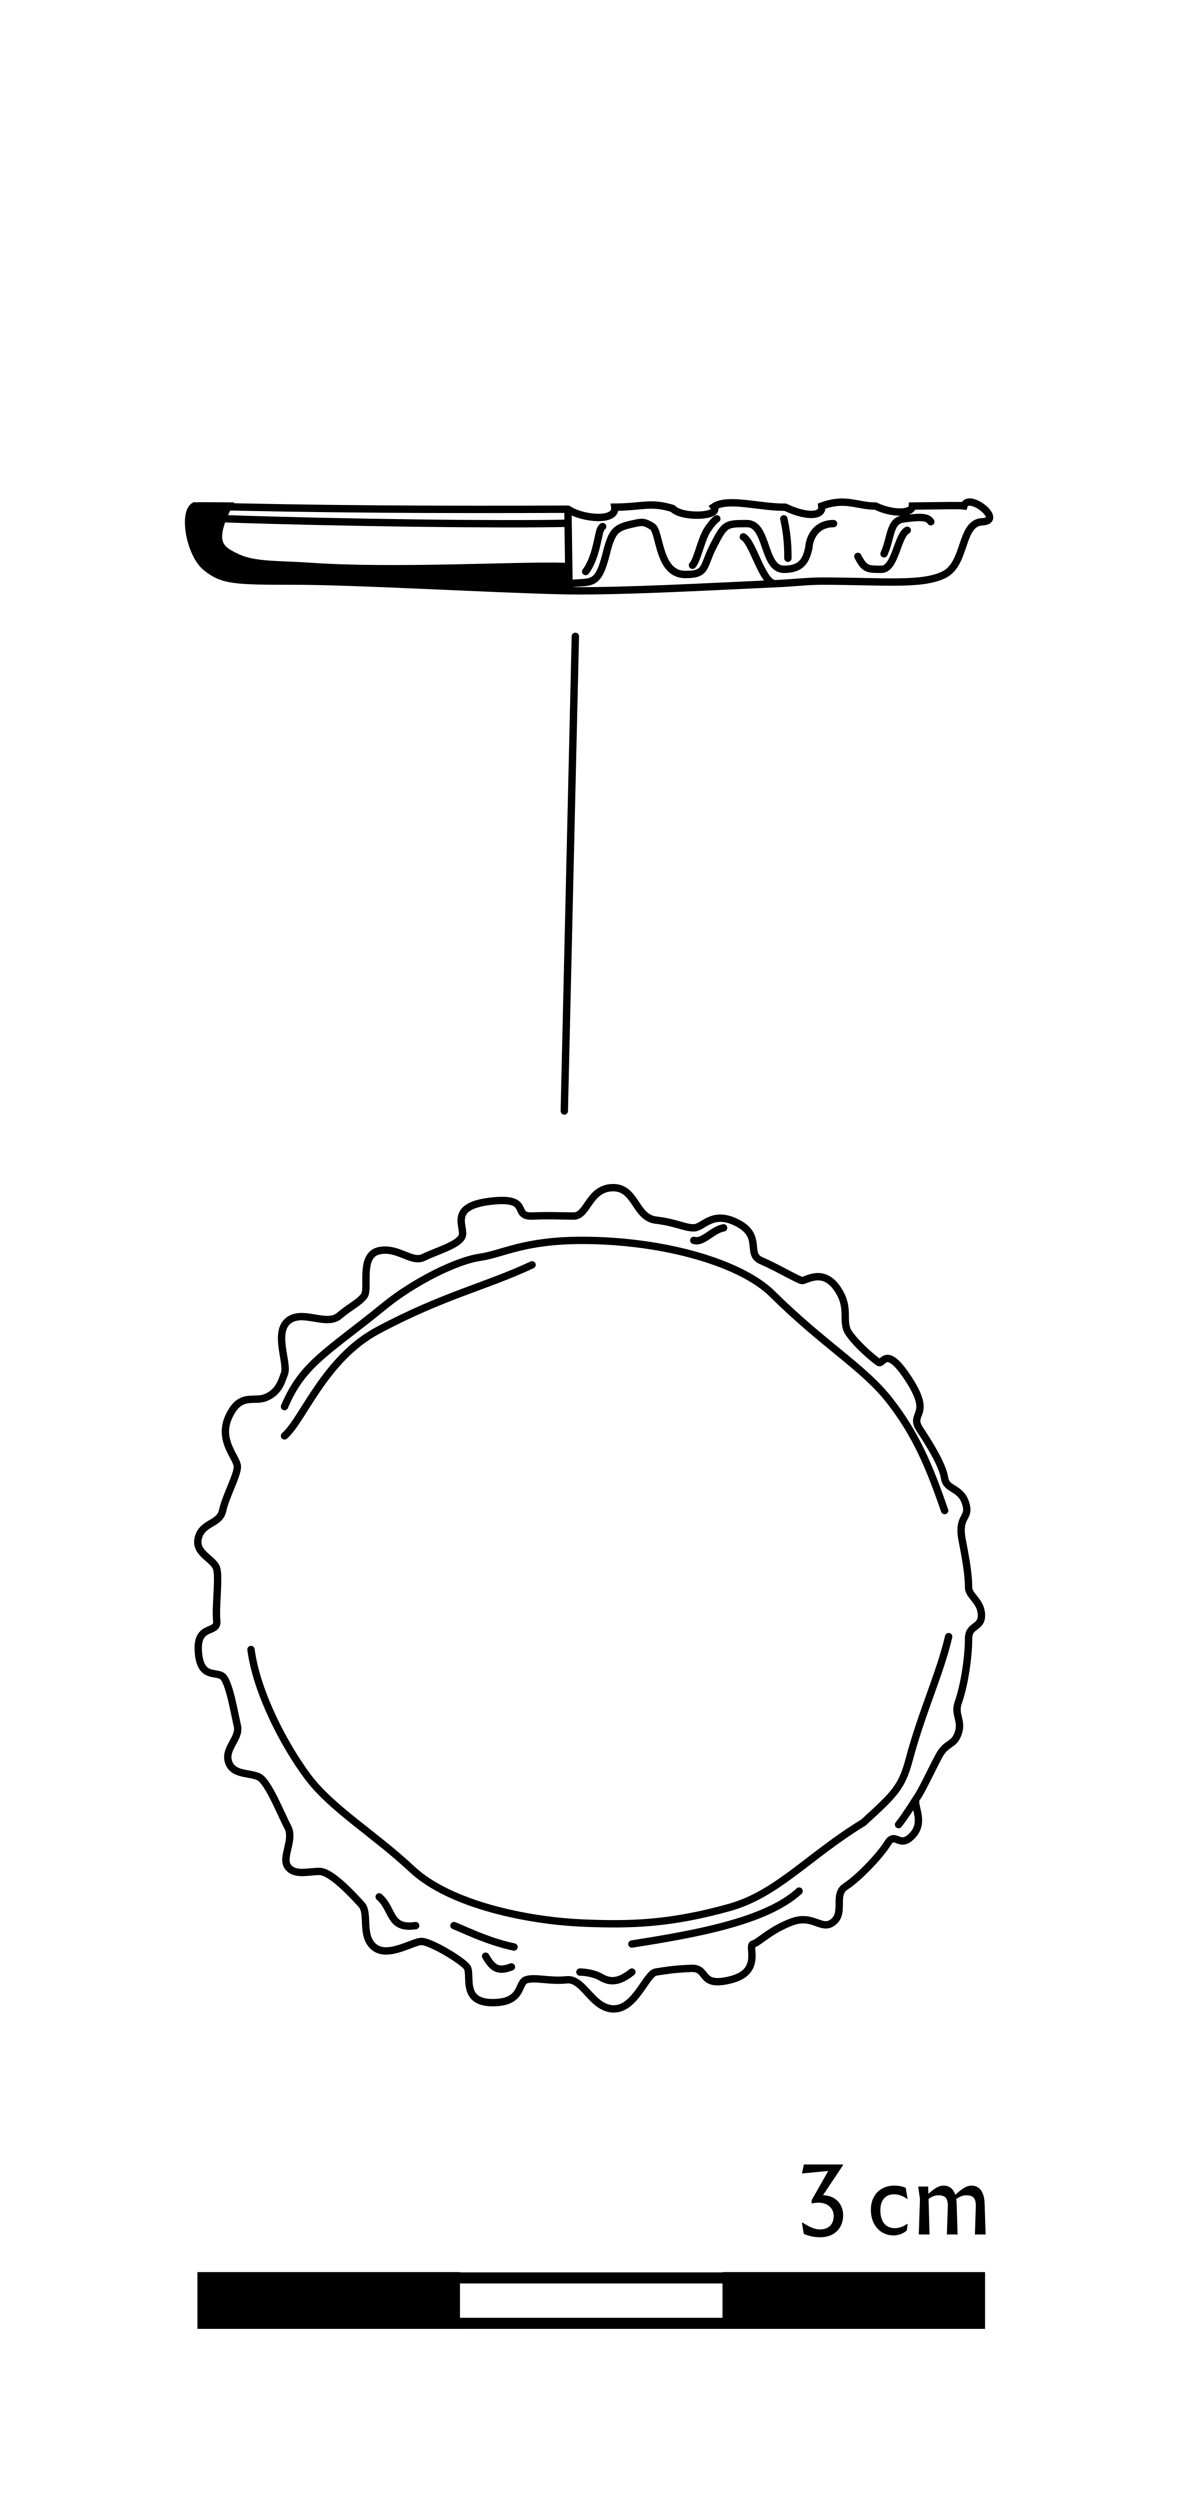 <svg width="1599" height="3391" viewBox="0 0 1599 3391" fill="none" xmlns="http://www.w3.org/2000/svg">
<g clip-path="url(#clip0)">
<path d="M1244.2 2439.02C1250.7 2430.52 1264.7 2400.02 1274.7 2381.52C1284.7 2363.02 1294.7 2368.52 1300.7 2351.02C1306.7 2333.52 1294.86 2326.25 1300.7 2309.52C1312 2277.18 1315.03 2233.98 1314.7 2224.02C1314.02 2203.14 1332.7 2209.52 1332.2 2190.52C1331.7 2171.52 1314.7 2165.02 1314.7 2153.02C1314.7 2141.02 1313.2 2125.52 1306.2 2090.02C1299.2 2054.52 1317.7 2061.02 1310.7 2039.02C1303.7 2017.02 1284.7 2021.52 1282.2 2005.02C1279.7 1988.52 1264.2 1962.52 1248.7 1939.02C1233.2 1915.52 1266.2 1922.02 1234.2 1872.02C1202.2 1822.02 1198.7 1852.02 1192.7 1848.02C1186.7 1844.02 1164.7 1826.02 1152.7 1809.02C1140.7 1792.02 1155.7 1775.52 1136.2 1747.52C1116.7 1719.52 1093.7 1737.52 1088.7 1737.02C1083.7 1736.52 1054.2 1719.02 1033.2 1710.02C1012.2 1701.02 1035.7 1677.02 1001.2 1659.02C966.705 1641.02 954.705 1665.52 941.705 1665.52C928.705 1665.52 918.705 1658.52 890.205 1655.02C861.705 1651.52 863.205 1610.02 831.205 1611.02C799.205 1612.02 797.705 1649.52 778.705 1649.52C759.705 1649.52 750.205 1648.52 722.205 1649.52C694.205 1650.52 723.205 1622.52 665.205 1629.52C607.205 1636.52 632.205 1665.02 627.205 1677.02C622.205 1689.02 592.205 1697.02 575.205 1705.52C558.205 1714.02 539.705 1690.02 512.705 1697.02C487.705 1705.02 501.705 1748.52 494.205 1758.02C486.705 1767.52 477.705 1770.52 460.205 1785.02C442.705 1799.52 409.705 1775.52 390.705 1792.02C371.705 1808.52 391.205 1849.02 386.205 1863.02C381.205 1877.02 377.411 1888.42 361.205 1895.52C344.659 1902.76 325.717 1887.73 310.205 1922.52C295.908 1954.58 322.205 1977.52 322.205 1989.52C322.205 2001.52 306.205 2030.02 302.205 2049.02C298.205 2068.02 274.705 2064.52 269.205 2086.02C263.705 2107.52 290.705 2114.52 294.205 2128.02C297.705 2141.52 292.205 2180.02 294.205 2198.52C296.205 2217.02 266.705 2202.02 269.205 2240.02C271.704 2278.02 293.205 2266.52 302.205 2274.02C311.205 2281.52 318.205 2324.02 322.205 2341.02C326.205 2358.02 304.205 2371.52 310.205 2390.02C316.205 2408.52 339.205 2404.02 351.705 2410.52C364.205 2417.02 381.705 2461.52 390.705 2478.52C399.705 2495.52 381.705 2519.52 390.705 2532.02C399.705 2544.52 417.705 2538.52 433.705 2538.52C449.705 2538.52 479.705 2571.52 490.705 2583.52C501.705 2595.52 489.205 2625.52 507.705 2641.02C526.205 2656.52 560.205 2633.52 572.205 2633.52C584.205 2633.52 626.205 2658.52 633.705 2668.02C641.205 2677.52 624.705 2716.02 667.705 2716.52C710.705 2717.02 702.205 2689.52 714.205 2685.52C726.205 2681.52 746.205 2688.02 769.205 2685.52C792.205 2683.02 803.705 2725.02 833.205 2725.02C862.705 2725.02 877.205 2677.02 890.205 2675.02C903.205 2673.02 913.705 2671.02 938.205 2670.02C962.705 2669.02 947.705 2696.52 991.705 2685.52C1035.7 2674.52 1014.2 2639.02 1022.2 2637.02C1030.2 2635.02 1045.2 2618.02 1074.7 2607.02C1104.2 2596.02 1115.2 2620.02 1131.2 2607.02C1147.2 2594.02 1130.96 2569.8 1147.7 2559.02C1165.21 2547.75 1194.07 2517.58 1204.7 2500.52C1215.56 2483.1 1220.7 2509.02 1238.7 2489.52C1256.7 2470.02 1237.7 2447.52 1244.2 2439.02ZM1244.2 2439.02C1231 2460.22 1222.37 2471.85 1219.7 2475.02M1287.7 2220.02C1275.77 2270.92 1251.46 2321.71 1234.2 2386.52C1224.01 2424.81 1214.2 2433.52 1172.2 2472.02L1172 2472.2C1097.85 2517.3 1055 2569.44 989.705 2587.52C910.458 2609.45 857.885 2611.41 790.205 2608.52C719.024 2605.48 611.714 2584.66 559.205 2535.52C507.853 2487.46 450.205 2453.52 417.705 2410.02C385.205 2366.52 348.205 2295.02 340.705 2237.52M1282.2 2049.02C1261.7 1989.52 1243.2 1945.52 1207.7 1900.02C1172.2 1854.52 1119.12 1825.14 1048.2 1755.02C1006.61 1713.88 903.297 1682.93 792.205 1682.52C710.681 1682.21 682.705 1701.02 651.205 1705.52C619.705 1710.02 561.947 1738.7 521.705 1771.52C445.121 1833.97 410.815 1849.36 386.205 1908.02M697.705 2641.02C661.205 2633.52 626.205 2615.52 616.205 2612.02M857.705 2675.02C839.705 2689.52 827.705 2689.02 815.705 2682.02C806.105 2676.42 792.705 2675.02 787.205 2675.02M694.205 2668.02C676.205 2675.02 668.705 2670.02 659.205 2653.52M564.205 2612.02C527.705 2617.52 534.205 2590.02 514.705 2573.02M982.205 1665.52C966.205 1668.52 954.205 1686.52 941.705 1682.52M1084.71 2565.22C1039.22 2606.93 941.705 2623.72 857.705 2637.02M722.205 1715.72C659.003 1745.4 602.351 1756.85 512.705 1804.72C440.417 1843.31 411.205 1926.22 386.205 1947.72" stroke="black" stroke-width="10" stroke-linecap="round"/>
<path d="M780.969 863.199L765.969 1507" stroke="black" stroke-width="10" stroke-linecap="round"/>
<path d="M772.468 801.357C770.266 801.329 768.099 801.293 765.968 801.248C669.968 799.248 483.968 788.248 400.968 788.248C317.968 788.248 302.468 787.748 279.968 769.748C257.468 751.748 247.968 694.748 263.968 686.248C425.385 690.813 605.935 691.489 770.968 690.714M772.468 801.357L772.338 791.748M772.468 801.357C846.724 802.301 966.688 795.639 1052.47 791.749M770.968 690.714L771.145 709.748M770.968 690.714C788.995 703.368 837.164 708.853 834.468 687.947C872.76 687.725 882.468 680.447 912.968 689.703C925.374 703.199 979.078 701.096 968.968 687.499C987.968 674.647 1031.16 688.44 1065.97 688.004C1090.35 699.952 1117.42 702.684 1115.47 686.431C1147.97 674.379 1163.81 686.735 1188.47 686.431C1209.97 697.12 1238.11 697.482 1238.47 686.431C1288.72 685.881 1303.07 685.397 1308.47 686.248C1315.05 667.068 1363.61 706.542 1333.47 707.748C1303.33 708.955 1311.76 763.933 1281.97 779.248C1252.18 794.564 1198.47 788.248 1115.47 788.248C1096.42 788.248 1078.77 790.556 1052.47 791.749M772.338 791.748C802.968 788.248 811.517 796.554 822.968 750.748C830.968 718.748 836.106 715.529 860.468 710.248C871.346 707.891 874.468 707.248 885.468 714.248C896.468 721.248 892.968 780.748 931.468 779.248C959.968 779.248 953.968 768.248 968.968 739.248C983.968 710.248 985.468 710.248 1013.97 710.248C1042.47 710.248 1035.47 772.248 1063.97 772.248C1087.47 772.248 1093.97 761.248 1097.97 742.748C1098.47 731.915 1105.87 710.248 1131.47 710.248M772.338 791.748L771.145 709.748M939.968 766.748C946.468 760.248 951.968 730.748 960.468 718.248C967.268 708.248 971.635 704.415 972.968 703.748M794.968 775.248C797.468 772.415 803.568 762.748 807.968 746.748C813.468 726.748 812.968 718.248 817.968 714.248M1164.47 754.748C1173.47 772.248 1177.47 772.248 1196.47 772.248C1215.47 772.248 1217.97 726.248 1231.47 719.248M1199.97 751.248C1210.47 727.748 1206.97 706.248 1226.97 703.748C1246.97 701.248 1258.97 700.248 1263.47 707.748M1008.97 728.248C1022.47 735.748 1034.97 792.495 1052.47 791.749M1063.97 703.748C1069.47 728.248 1069.47 746.748 1069.47 757.248M306.968 703.748C459.768 708.948 680.086 711.915 771.145 709.748" stroke="black" stroke-width="10" stroke-linecap="round"/>
<path d="M406.456 786.477C488.322 786.477 671.781 797.284 766.469 799.249V768.302C699.069 766.543 535.666 776.263 421.251 768.302C377.852 765.355 345.648 767.254 322.469 756.447C299.29 745.641 284.324 737.097 309.969 686.27C307.168 686.194 274.117 686.349 271.328 686.27C255.547 694.621 264.917 750.619 287.11 768.302C309.302 785.986 324.59 786.477 406.456 786.477Z" fill="black" stroke="black" stroke-width="10" stroke-linecap="round"/>
<rect x="275.5" y="3089.91" width="1053.72" height="61.595" stroke="black" stroke-width="15"/>
<rect x="268" y="3082" width="356.368" height="77" fill="black"/>
<rect x="980.736" y="3082" width="356.368" height="77" fill="black"/>
<path d="M1213.68 2964.7C1197.04 2964.7 1182.09 2975.62 1182.09 2997.72C1182.09 3017.61 1194.57 3032.3 1213.03 3032.3C1220.7 3032.3 1227.72 3028.66 1230.84 3025.54L1232.14 3016.44H1231.88C1226.94 3019.56 1221.48 3022.42 1214.59 3022.42C1203.02 3022.42 1194.96 3014.49 1194.96 2997.98C1194.96 2983.03 1203.41 2976.53 1213.29 2976.53C1219.66 2976.53 1225.77 2978.61 1231.75 2983.03H1232.01L1229.41 2967.82C1225.9 2966 1220.57 2964.7 1213.68 2964.7ZM1273.43 2977.83C1281.62 2977.83 1286.95 2980.43 1286.56 2992.78L1285.26 3031H1299.82L1298.52 2988.49C1298.39 2986.54 1298.26 2984.72 1298 2982.9C1302.03 2979.91 1306.97 2977.83 1311.39 2977.83C1319.58 2977.83 1324.91 2980.43 1324.52 2992.78L1323.35 3031H1337.91L1336.48 2988.49C1335.96 2974.19 1330.24 2964.7 1318.67 2964.7C1311.91 2964.7 1305.8 2969.25 1300.21 2974.06L1296.7 2977.18C1294.1 2969.38 1288.9 2964.7 1280.71 2964.7C1273.95 2964.7 1267.84 2969.25 1262.25 2974.06L1260.17 2975.88L1259.91 2966H1246.39V2966.26L1248.73 2982.9L1247.17 3031H1261.73L1260.43 2982.77C1264.33 2979.78 1269.14 2977.83 1273.43 2977.83Z" fill="black"/>
<path d="M1112.52 3034.8C1137.09 3034.8 1144.5 3017.77 1144.5 3005.03C1144.5 2990.47 1134.75 2978.12 1117.07 2977.73L1144.11 2937.3V2936H1091.2L1088.6 2948.22H1088.86L1124.22 2944.84L1101.73 2984.49V2989.04C1105.11 2988.13 1107.97 2987.87 1111.35 2987.87C1121.62 2987.87 1131.63 2993.98 1131.63 3005.94C1131.63 3015.95 1125.78 3024.14 1113.3 3024.14C1105.11 3024.14 1099.13 3020.76 1089.51 3015.04H1088.47L1091.07 3030.25C1097.96 3033.11 1105.76 3034.8 1112.52 3034.8Z" fill="black"/>
</g>
<defs>
<clipPath id="clip0">
<rect width="1599" height="3391" fill="white"/>
</clipPath>
</defs>
</svg>

